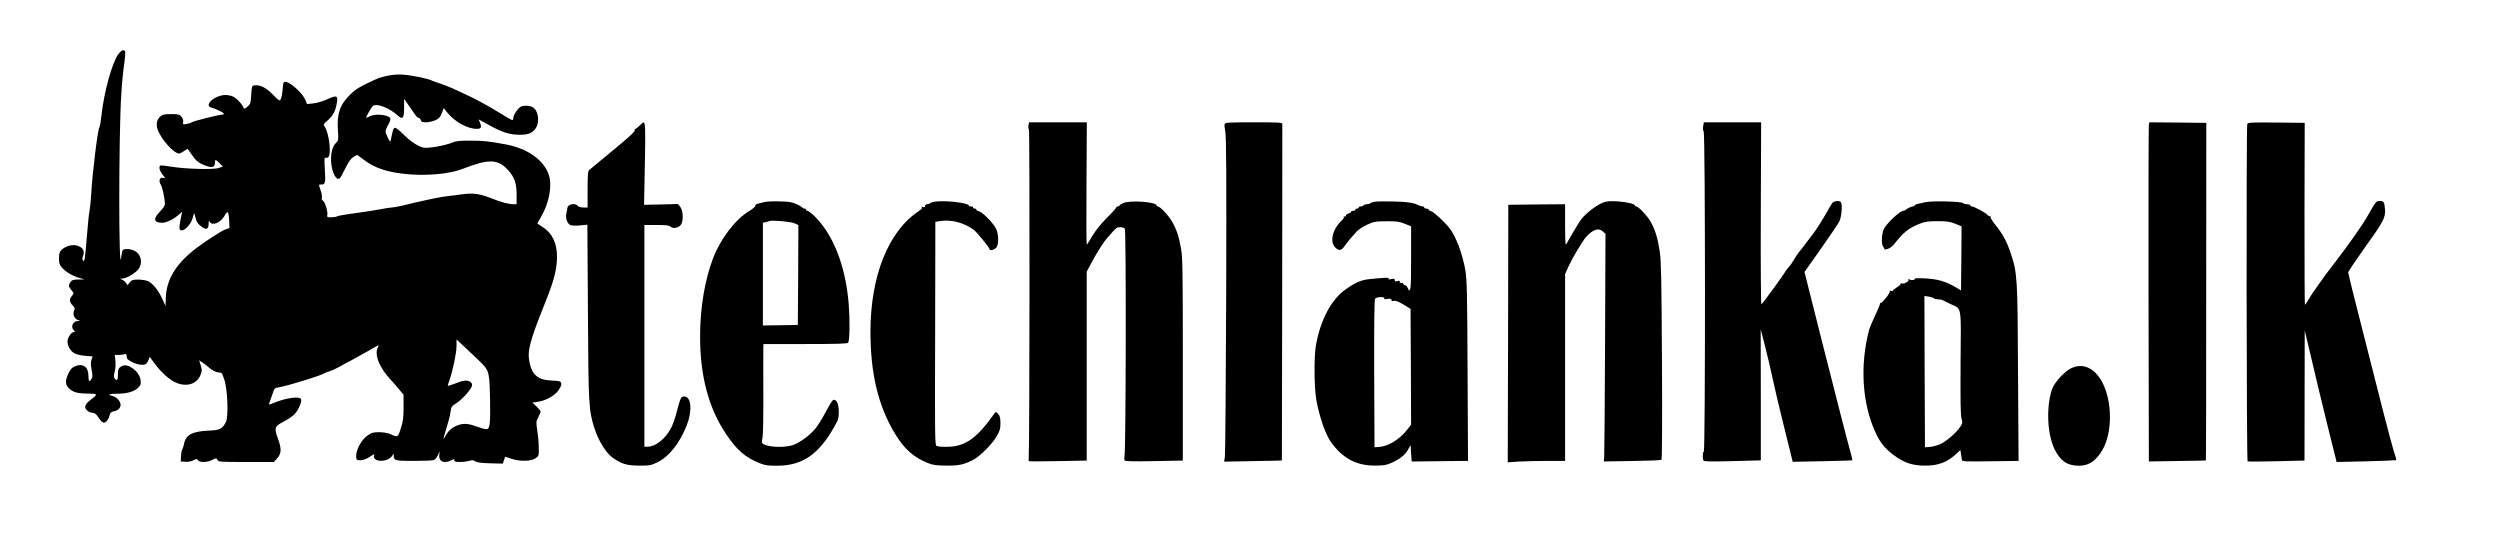 <?xml version="1.0" standalone="no"?>
<!DOCTYPE svg PUBLIC "-//W3C//DTD SVG 20010904//EN"
 "http://www.w3.org/TR/2001/REC-SVG-20010904/DTD/svg10.dtd">
<svg version="1.0" xmlns="http://www.w3.org/2000/svg"
 width="2289pt" height="509pt" viewBox="0 0 2289 509"
 preserveAspectRatio="xMidYMid meet">
<g transform="translate(0,509) scale(0.1,-0.1)"
fill="#000000" stroke="none">
<path d="M1085 4596 c-57 -75 -132 -344 -155 -556 -6 -58 -15 -109 -20 -115
-15 -20 -65 -422 -75 -615 -4 -63 -11 -130 -15 -148 -5 -19 -17 -133 -26 -253
-15 -186 -20 -218 -31 -206 -11 11 -11 20 -3 42 16 42 5 70 -35 89 -39 19 -92
14 -135 -12 -41 -25 -50 -43 -50 -98 0 -42 5 -59 26 -83 33 -39 100 -79 162
-96 l47 -13 -57 -1 c-47 -1 -60 -5 -72 -23 -21 -30 -20 -42 8 -75 24 -28 24
-29 5 -52 -26 -31 -24 -57 6 -87 21 -21 23 -28 13 -49 -14 -32 2 -72 34 -85
l23 -9 -22 0 c-46 -2 -69 -54 -37 -85 13 -13 13 -16 1 -16 -19 0 -46 -32 -56
-67 -12 -42 16 -102 59 -127 20 -11 60 -21 101 -24 l67 -5 -10 -30 c-8 -22 -8
-47 1 -92 10 -51 10 -66 -1 -84 -20 -33 -28 -25 -28 27 0 83 -50 119 -124 88
-29 -12 -42 -27 -62 -71 -31 -66 -26 -103 17 -139 35 -29 78 -40 172 -40 69 0
79 -6 50 -30 -10 -8 -33 -27 -50 -41 -20 -16 -33 -36 -33 -50 0 -26 37 -55 72
-55 16 -1 32 -14 51 -45 18 -28 36 -45 48 -45 21 0 44 31 54 72 5 20 15 28 41
33 43 8 68 42 55 76 -12 32 -40 56 -73 64 -48 12 -31 20 45 20 93 1 158 20
193 56 23 24 26 34 21 70 -10 77 -115 157 -169 128 -33 -17 -38 -28 -38 -81 0
-50 -9 -59 -30 -33 -10 12 -10 24 0 60 7 27 10 68 7 100 l-6 55 32 0 c18 0 42
3 55 6 19 5 22 2 22 -20 0 -21 9 -30 50 -51 48 -25 103 -32 127 -17 6 4 17 20
23 36 l11 29 43 -59 c58 -79 136 -151 194 -176 99 -45 196 -15 228 69 15 38
15 47 2 88 l-15 46 26 -17 c14 -9 37 -26 51 -38 41 -37 78 -56 105 -56 16 0
28 -7 31 -17 3 -10 10 -27 14 -38 33 -77 45 -349 18 -400 -34 -64 -54 -74
-163 -78 -147 -7 -206 -40 -221 -126 -4 -20 -11 -41 -16 -48 -5 -7 -10 -34
-11 -60 l-2 -48 42 -3 c25 -2 55 4 74 13 29 16 33 16 41 1 13 -22 84 -21 131
3 37 19 38 19 48 0 9 -18 24 -19 263 -19 l254 0 31 35 c39 45 40 85 5 182 -35
96 -30 110 52 152 37 19 82 49 99 67 36 36 71 115 62 139 -12 30 -143 12 -252
-35 -31 -13 -45 -16 -42 -8 3 7 16 43 28 79 22 66 23 67 63 73 79 13 381 106
411 126 6 4 28 13 50 20 22 7 58 23 80 35 22 13 74 41 115 62 41 22 115 63
164 91 49 29 91 52 93 52 2 0 -1 -9 -7 -19 -36 -69 16 -194 130 -312 14 -15
43 -48 65 -75 l40 -48 0 -116 c0 -95 -4 -128 -25 -192 -27 -85 -26 -84 -99
-51 -19 9 -62 15 -98 16 -52 0 -71 -5 -103 -27 -63 -41 -117 -145 -108 -206 3
-22 8 -25 40 -24 23 1 54 12 78 28 41 27 55 32 46 17 -11 -16 5 -39 31 -46 50
-12 106 4 131 38 17 23 22 26 18 11 -4 -14 -1 -28 9 -38 14 -13 42 -16 173
-16 86 0 168 3 181 7 14 4 30 21 41 47 17 37 18 38 13 10 -11 -67 39 -94 107
-59 27 14 30 14 30 0 0 -12 12 -15 54 -15 29 0 67 5 84 11 24 8 35 7 54 -5 17
-11 55 -16 138 -18 l114 -3 10 30 c6 17 10 31 11 32 0 1 27 -7 60 -18 78 -27
182 -23 222 7 27 20 28 25 26 100 0 44 -7 113 -14 156 -11 72 -11 78 9 117 12
23 22 46 22 52 0 6 -17 27 -37 47 l-38 36 54 8 c71 11 148 54 183 102 30 42
36 70 16 82 -7 5 -43 9 -81 10 -119 5 -174 50 -198 162 -23 110 -1 193 151
572 74 186 100 289 100 399 0 126 -43 215 -131 272 -27 17 -49 32 -49 34 0 1
15 27 33 58 74 123 105 287 72 386 -44 134 -194 241 -390 278 -162 30 -206 35
-325 35 -94 1 -135 -3 -164 -16 -72 -30 -233 -58 -274 -47 -52 15 -117 59
-183 125 -31 31 -63 56 -72 56 -11 0 -19 -17 -27 -57 -7 -32 -13 -62 -15 -68
-3 -15 -45 71 -45 92 0 10 11 37 25 61 13 23 22 49 19 57 -13 34 -136 47 -188
20 -15 -8 -30 -15 -32 -15 -9 0 45 97 60 109 34 29 150 -16 228 -87 45 -41 58
-26 58 70 l0 83 35 -50 c19 -28 46 -67 60 -87 14 -21 31 -38 39 -38 7 0 16 -9
19 -20 4 -16 13 -20 49 -20 23 0 62 9 84 19 34 15 45 28 59 65 l18 46 31 -39
c70 -87 185 -151 272 -151 39 0 46 14 29 56 l-13 31 88 -48 c123 -69 190 -91
280 -93 83 -1 121 13 152 55 43 57 28 170 -26 198 -25 14 -71 17 -102 7 -26
-8 -74 -77 -74 -106 0 -11 -4 -20 -9 -20 -5 0 -47 23 -93 52 -122 75 -234 137
-313 173 -38 18 -99 46 -135 63 -36 16 -90 38 -120 47 -30 9 -63 21 -73 26
-33 18 -182 49 -262 55 -88 7 -185 -11 -265 -47 -135 -62 -170 -83 -223 -134
-95 -93 -124 -177 -113 -330 6 -88 5 -92 -18 -114 -33 -31 -50 -98 -44 -179 8
-97 50 -174 81 -143 5 5 28 46 50 92 31 62 51 89 75 103 l32 18 53 -39 c61
-47 113 -74 182 -96 207 -67 555 -63 735 8 235 92 320 89 412 -13 59 -65 78
-121 78 -223 l0 -89 -32 0 c-38 0 -111 19 -183 48 -123 49 -180 57 -290 42
-44 -6 -111 -15 -150 -19 -61 -8 -198 -37 -401 -86 -33 -8 -71 -15 -85 -15
-13 0 -55 -6 -94 -14 -38 -8 -141 -24 -229 -36 -87 -11 -167 -25 -177 -30 -10
-6 -35 -10 -57 -10 -36 0 -39 2 -35 24 6 31 -24 123 -42 130 -8 3 -11 13 -8
25 3 11 -2 41 -11 67 -20 59 -20 54 8 54 34 0 38 19 30 143 -5 84 -4 108 5
103 6 -4 18 -2 26 4 31 26 9 216 -31 278 -15 22 -13 25 29 62 48 43 71 88 82
163 10 63 -4 67 -91 27 -39 -18 -94 -34 -126 -37 l-57 -6 -15 38 c-26 62 -139
165 -182 165 -19 0 -22 -6 -26 -68 -3 -37 -10 -77 -17 -89 -11 -21 -14 -19
-74 42 -63 64 -117 91 -170 83 -20 -3 -22 -10 -27 -86 -5 -78 -7 -86 -35 -109
-22 -19 -30 -22 -34 -12 -9 31 -67 92 -98 105 -18 8 -48 14 -68 14 -99 0 -206
-98 -127 -116 37 -9 112 -46 112 -56 0 -4 -8 -8 -19 -8 -26 0 -264 -60 -276
-70 -5 -5 -26 -11 -46 -15 -35 -6 -36 -5 -32 17 3 15 -3 34 -15 48 -18 23 -28
25 -95 25 -61 0 -79 -4 -97 -20 -32 -29 -41 -60 -31 -107 15 -66 113 -193 174
-225 27 -13 31 -13 66 10 l38 25 43 -60 c33 -48 53 -65 96 -84 86 -38 114 -31
114 29 0 19 3 18 35 -13 l36 -35 -38 -13 c-48 -17 -305 -10 -437 12 -49 8 -93
13 -98 10 -16 -10 -8 -46 18 -80 l27 -34 -24 2 c-29 4 -38 -32 -16 -65 14 -21
37 -131 37 -176 0 -13 -19 -41 -45 -68 -65 -66 -58 -103 20 -103 41 0 111 36
161 82 l22 19 -15 -71 c-8 -39 -12 -78 -9 -86 17 -45 101 26 121 103 13 47 13
47 20 18 12 -53 23 -72 58 -99 44 -34 67 -26 67 23 1 29 3 33 11 19 22 -39
100 -7 134 55 11 21 24 36 30 34 5 -2 11 -35 13 -74 l3 -71 -35 -12 c-35 -11
-180 -105 -271 -174 -183 -140 -272 -285 -277 -454 l-2 -74 -29 63 c-35 79
-90 147 -133 165 -18 8 -59 14 -90 14 -48 0 -59 -4 -76 -26 l-20 -25 -15 21
c-8 12 -25 25 -37 30 -21 9 -20 9 3 9 36 1 109 42 142 79 48 54 37 135 -23
172 -37 22 -103 27 -115 8 -4 -7 -10 -35 -13 -63 -24 -206 -24 1110 0 1485 5
91 17 215 26 277 9 62 13 117 9 123 -12 19 -34 10 -60 -24z m3338 -2845 c54
-58 60 -87 64 -322 4 -226 -2 -269 -35 -269 -11 0 -50 11 -88 25 -82 30 -128
31 -186 6 -46 -20 -76 -48 -101 -96 -24 -44 -20 -23 12 79 16 50 32 114 36
143 6 48 10 54 54 82 56 36 140 131 143 162 2 16 -5 27 -22 36 -29 15 -62 10
-142 -22 -32 -13 -58 -20 -58 -16 0 5 7 28 16 52 30 85 64 249 64 310 l0 61
108 -101 c59 -55 119 -113 135 -130z"/>
<path d="M5855 3939 c-16 -16 -33 -29 -37 -29 -5 0 -8 -8 -8 -18 0 -11 -77
-80 -202 -182 -111 -91 -207 -171 -215 -178 -10 -10 -13 -54 -13 -178 l0 -164
-39 0 c-22 0 -44 6 -51 15 -25 30 -93 16 -95 -20 -1 -5 -5 -27 -9 -48 -10 -43
6 -92 35 -107 10 -6 48 -7 88 -4 l69 7 5 -799 c5 -861 7 -898 60 -1066 37
-115 108 -230 171 -272 79 -55 127 -69 241 -69 90 -1 106 2 160 28 109 52 203
169 272 338 54 136 43 267 -23 267 -29 0 -34 -12 -70 -149 -13 -51 -36 -116
-52 -144 -53 -98 -141 -167 -213 -167 l-29 0 0 1015 0 1015 112 0 c88 0 115
-3 129 -16 23 -21 73 -10 94 19 24 34 20 128 -6 162 l-22 27 -155 -4 -155 -3
7 357 c7 333 5 399 -12 397 -4 0 -20 -13 -37 -30z"/>
<path d="M9417 3943 c-3 -16 -1 -33 4 -39 8 -10 6 -2904 -2 -3001 -1 -18 -1
-34 2 -36 2 -2 122 -2 267 1 l262 5 0 865 0 865 46 86 c43 81 107 182 129 207
6 6 30 34 54 62 36 43 49 52 76 52 18 0 38 -6 44 -14 13 -15 10 -2027 -3
-2081 -3 -16 -3 -35 1 -41 6 -8 86 -10 271 -6 l262 5 0 922 c0 782 -2 936 -15
1011 -20 114 -39 174 -80 249 -32 58 -113 145 -134 145 -6 0 -11 4 -11 8 0 34
-244 51 -307 22 -18 -8 -33 -18 -33 -22 0 -5 -7 -8 -15 -8 -8 0 -14 -3 -13 -7
1 -5 -38 -49 -88 -98 -56 -57 -106 -119 -134 -168 -25 -42 -47 -77 -50 -77 -3
0 -4 252 -2 560 l3 560 -264 0 -265 0 -5 -27z"/>
<path d="M11213 3955 c-3 -9 0 -42 6 -73 9 -43 11 -418 8 -1492 -3 -789 -8
-1456 -12 -1481 l-7 -46 264 5 c144 2 264 5 265 6 1 1 5 3043 4 3079 -1 16
-20 17 -261 17 -226 0 -261 -2 -267 -15z"/>
<path d="M15594 3934 c-4 -22 -2 -40 5 -47 15 -15 16 -2923 1 -2932 -12 -7
-13 -65 -2 -82 6 -9 69 -10 266 -5 l258 7 0 600 -1 600 40 -155 c22 -85 53
-218 69 -295 16 -77 64 -280 107 -452 l77 -311 270 5 c149 3 273 7 275 9 2 2
-1 20 -7 41 -38 137 -135 513 -272 1055 l-158 628 150 212 c82 117 159 230
169 251 20 38 30 152 15 175 -11 18 -61 14 -78 -5 -8 -10 -32 -49 -53 -88 -34
-62 -103 -171 -127 -199 -5 -6 -29 -38 -54 -71 -24 -33 -57 -75 -72 -93 -15
-18 -37 -52 -50 -75 -13 -23 -31 -49 -40 -57 -9 -9 -23 -27 -31 -40 -20 -36
-212 -300 -223 -306 -5 -4 -8 331 -6 830 l3 836 -262 0 -262 0 -7 -36z"/>
<path d="M19675 3948 c-3 -13 -4 -711 -3 -1553 l3 -1530 260 4 c143 2 261 4
262 5 2 1 3 697 3 1547 l1 1544 -260 3 -261 2 -5 -22z"/>
<path d="M20576 3954 c-10 -26 -7 -3082 3 -3088 5 -3 124 -3 265 1 l256 6 1
596 1 596 25 -105 c77 -329 141 -595 200 -832 l67 -268 270 6 c149 4 273 9
276 11 2 2 -5 32 -17 66 -12 34 -58 204 -102 377 -44 173 -134 528 -200 787
-67 260 -121 480 -121 488 0 9 68 110 150 225 173 240 193 278 187 354 -5 65
-11 76 -46 76 -35 0 -35 0 -111 -133 -53 -94 -174 -265 -331 -469 -24 -31 -52
-67 -61 -80 -92 -128 -127 -180 -151 -220 -15 -27 -30 -48 -33 -48 -3 0 -4
375 -4 833 l2 832 -260 3 c-230 2 -260 1 -266 -14z"/>
<path d="M7000 3240 c-19 -5 -47 -12 -62 -15 -15 -4 -25 -12 -22 -19 2 -6 -22
-27 -53 -46 -128 -76 -264 -252 -333 -432 -77 -200 -120 -457 -120 -720 0
-360 78 -653 235 -888 101 -151 176 -217 310 -271 51 -20 76 -24 165 -23 225
1 374 102 515 350 41 71 45 85 45 145 0 71 -22 118 -51 107 -8 -3 -38 -51 -67
-107 -29 -55 -71 -123 -93 -151 -51 -64 -144 -133 -209 -155 -93 -31 -274 -16
-283 24 -2 9 1 30 5 46 5 17 8 199 7 405 0 206 -1 392 0 413 l1 37 384 0 c286
0 387 3 392 12 14 22 16 211 5 351 -28 356 -146 652 -326 820 -22 20 -46 37
-52 37 -7 0 -13 5 -13 10 0 6 -6 10 -14 10 -8 0 -16 4 -18 8 -1 4 -25 19 -53
32 -41 19 -69 24 -155 26 -58 2 -121 -1 -140 -6z m273 -194 l37 -16 -2 -458
-3 -457 -160 -3 -160 -2 0 470 0 471 25 5 c14 3 30 8 35 10 25 10 193 -5 228
-20z"/>
<path d="M8555 3243 c-16 -2 -34 -9 -39 -14 -6 -5 -18 -9 -28 -9 -10 0 -18 -7
-18 -16 0 -11 -6 -14 -22 -9 -15 4 -19 3 -10 -3 10 -6 3 -15 -26 -35 -278
-184 -442 -593 -442 -1105 0 -384 71 -678 223 -930 87 -145 173 -221 309 -274
41 -16 77 -21 163 -21 114 -1 158 8 246 53 60 31 170 140 212 211 32 55 37 72
37 125 0 47 -5 66 -21 85 -12 14 -23 19 -27 13 -167 -238 -275 -315 -444 -315
-42 -1 -84 3 -93 8 -15 9 -16 95 -13 969 1 527 2 987 2 1021 l0 62 44 7 c103
15 212 -13 305 -78 30 -22 147 -164 147 -180 0 -20 55 -2 67 22 19 37 15 119
-7 165 -28 59 -137 165 -169 165 -6 0 -11 5 -11 10 0 6 -7 10 -15 10 -8 0 -15
5 -15 10 0 6 -9 10 -20 10 -11 0 -20 3 -20 8 0 25 -221 50 -315 35z"/>
<path d="M12590 3243 c-19 -2 -39 -9 -44 -14 -6 -5 -20 -9 -32 -9 -13 0 -26
-4 -29 -10 -3 -5 -15 -10 -26 -10 -10 0 -19 -4 -19 -10 0 -5 -7 -10 -15 -10
-8 0 -15 -4 -15 -10 0 -5 -9 -10 -20 -10 -11 0 -20 -4 -20 -10 0 -5 -11 -12
-25 -16 -13 -3 -23 -11 -22 -18 1 -6 -4 -10 -11 -8 -8 1 -11 -1 -8 -6 3 -5 -6
-20 -21 -33 -82 -76 -110 -192 -58 -244 33 -34 56 -31 85 11 26 37 64 83 113
136 15 16 58 44 95 61 62 28 76 31 177 31 94 1 119 -3 168 -23 l57 -23 0 -294
c0 -291 -4 -329 -32 -269 -6 14 -17 25 -25 25 -7 0 -13 5 -13 10 0 6 -9 10
-21 10 -13 0 -18 4 -13 11 5 9 -1 10 -20 5 -20 -5 -26 -3 -26 10 0 12 -6 14
-31 9 -23 -5 -29 -4 -24 4 6 11 -35 10 -178 -5 -72 -7 -128 -31 -213 -91 -133
-92 -233 -278 -275 -513 -19 -106 -17 -390 4 -506 28 -152 83 -311 132 -380
108 -151 233 -218 405 -217 80 0 104 4 152 26 76 34 125 73 151 122 l22 40 5
-75 5 -75 58 0 c31 1 147 2 258 3 l200 2 -4 823 c-3 715 -6 835 -20 921 -26
149 -85 309 -144 385 -40 53 -146 151 -169 157 -13 3 -24 10 -24 15 0 5 -9 9
-20 9 -11 0 -20 5 -20 10 0 6 -7 10 -15 10 -8 0 -23 4 -33 9 -51 25 -100 33
-227 36 -77 2 -156 1 -175 -2z m84 -885 c-5 -8 3 -9 29 -5 28 4 37 2 37 -9 0
-10 7 -13 23 -9 15 4 42 -6 87 -33 l65 -40 3 -530 2 -530 -39 -50 c-68 -86
-169 -147 -251 -154 l-45 -3 -3 674 c-1 489 1 678 9 687 14 17 94 19 83 2z"/>
<path d="M14701 3243 c-58 -12 -175 -97 -226 -164 -14 -18 -107 -174 -128
-214 -15 -28 -16 -19 -17 163 l0 192 -260 -2 -260 -3 -2 -1179 -3 -1179 104 7
c57 3 175 6 263 6 l158 0 0 855 0 855 30 68 c37 80 130 237 162 272 64 71 116
87 156 49 l22 -20 -4 -997 c-2 -548 -6 -1017 -8 -1042 l-3 -45 260 4 c143 2
264 7 268 11 5 4 7 410 4 901 -4 743 -7 913 -20 1004 -18 123 -42 202 -86 279
-30 52 -110 136 -130 136 -6 0 -11 4 -11 8 0 25 -196 51 -269 35z"/>
<path d="M17635 3240 c-22 -5 -55 -12 -72 -16 -18 -3 -33 -10 -33 -15 0 -5 -7
-9 -15 -9 -15 0 -55 -19 -65 -31 -3 -3 -17 -9 -32 -12 -36 -9 -154 -124 -172
-169 -20 -48 -21 -142 -1 -161 8 -8 11 -17 8 -21 -3 -3 10 -1 28 4 19 5 45 24
59 41 89 114 131 147 235 190 50 20 77 24 165 24 88 0 115 -4 163 -24 l57 -23
-2 -294 -3 -293 -35 21 c-103 63 -182 85 -312 90 -47 2 -82 0 -76 -3 5 -3 -1
-9 -13 -12 -13 -3 -29 -1 -36 5 -10 8 -12 7 -8 -3 6 -17 -49 -44 -66 -33 -7 4
-9 3 -6 -2 3 -6 -12 -21 -34 -34 -21 -14 -39 -28 -39 -32 0 -4 -7 -4 -17 -1
-10 4 -14 2 -10 -4 7 -12 -69 -109 -82 -106 -4 1 -8 -3 -8 -10 0 -7 -20 -55
-45 -107 -25 -52 -50 -113 -56 -135 -83 -323 -62 -664 57 -928 49 -109 99
-167 203 -237 80 -52 147 -72 248 -73 130 -2 215 32 306 121 l23 22 6 -37 c4
-21 7 -45 8 -53 2 -16 7 -17 343 -12 l176 2 -5 803 c-4 884 -6 916 -68 1102
-35 104 -72 173 -140 257 -27 33 -46 65 -43 69 3 5 0 9 -7 9 -6 0 -17 6 -23
14 -14 18 -123 76 -142 76 -8 0 -14 5 -14 10 0 6 -13 10 -28 10 -15 0 -33 5
-39 11 -15 15 -282 21 -338 9z m73 -882 c2 -4 17 -8 33 -8 16 0 37 -4 47 -9 9
-5 42 -21 74 -36 101 -48 94 0 89 -540 -2 -349 0 -482 9 -509 10 -32 9 -40 -9
-69 -33 -54 -127 -136 -183 -162 -29 -13 -73 -25 -98 -27 l-45 -3 -3 693 -2
692 42 -6 c24 -4 45 -11 46 -16z"/>
<path d="M18963 1718 c-62 -29 -156 -134 -176 -195 -54 -165 -42 -416 27 -551
53 -104 114 -145 217 -146 86 -1 145 33 204 120 101 147 112 428 26 618 -68
150 -184 210 -298 154z"/>
</g>
</svg>

